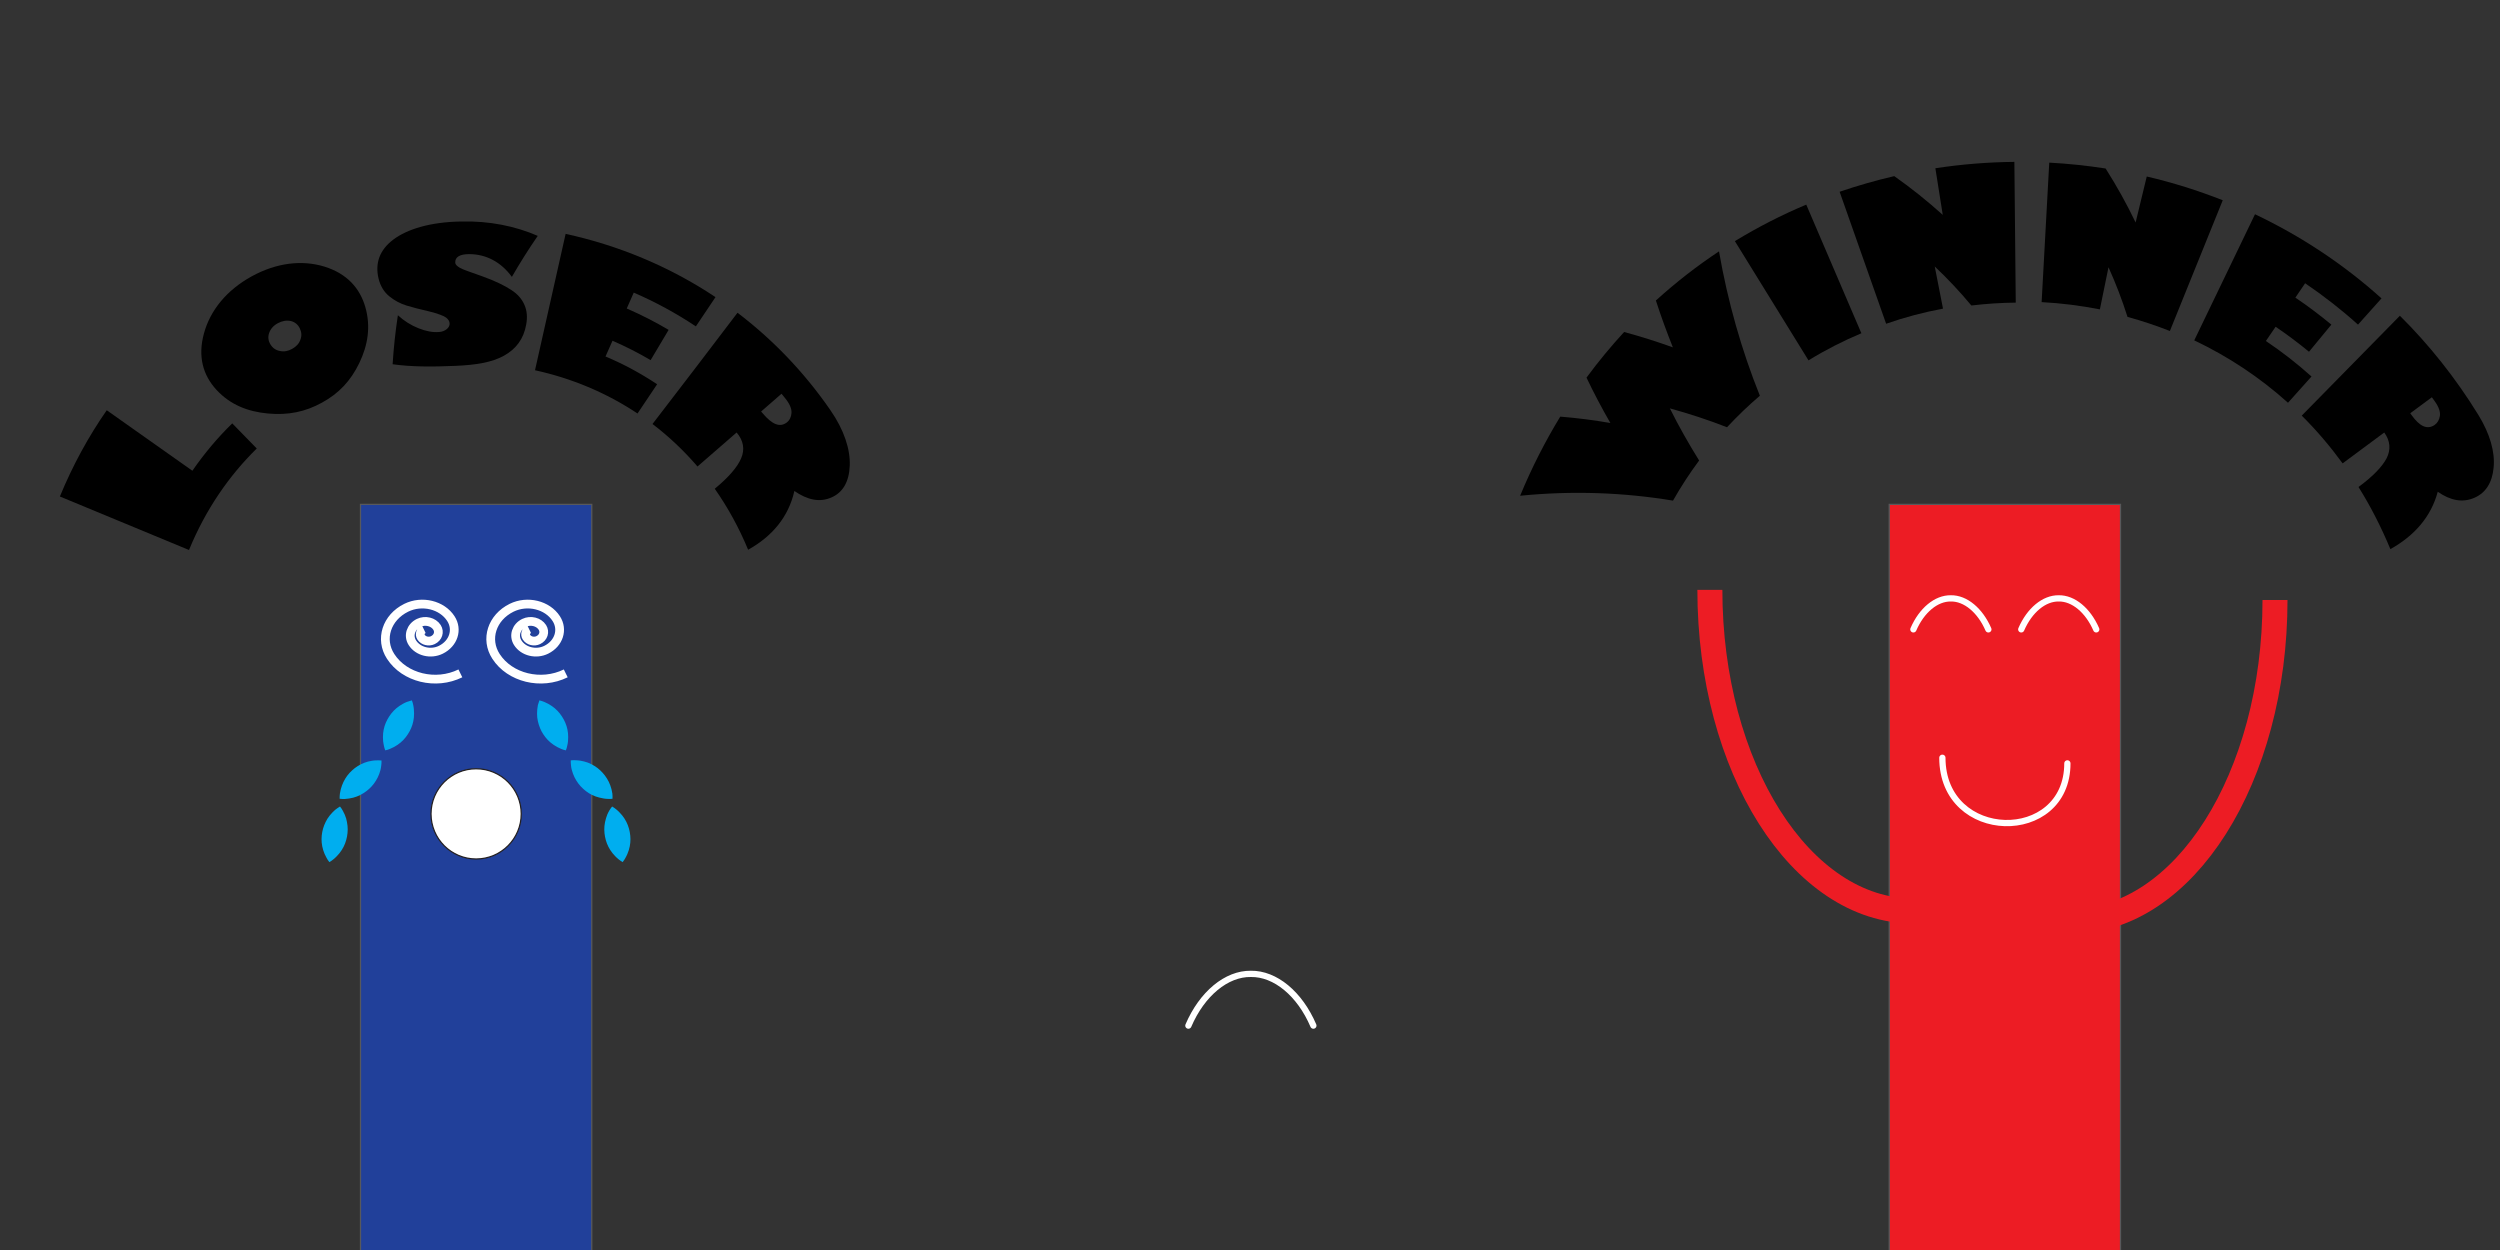 <?xml version="1.0" encoding="utf-8"?>
<!-- Generator: Adobe Illustrator 22.0.1, SVG Export Plug-In . SVG Version: 6.00 Build 0)  -->
<svg version="1.1" id="redwinner" xmlns="http://www.w3.org/2000/svg" xmlns:xlink="http://www.w3.org/1999/xlink" x="0px" y="0px"
             viewBox="0 0 2000 1000" style="enable-background:new 0 0 2000 1000;" xml:space="preserve">
<rect x="0" y="0" width="2000" height="1000" fill="#333333" stroke="none"/>
<style type="text/css">
    .st0{fill:#21409A;stroke:#58595B;stroke-miterlimit:10;}
    .st1{fill:#ED1C24;stroke:#58595B;stroke-miterlimit:10;}
    .st2{fill:none;stroke:#FFFFFF;stroke-width:7;stroke-miterlimit:10;}
    .st3{fill:#FFFFFF;stroke:#231F20;stroke-linecap:round;stroke-miterlimit:10;}
    .st4{fill:none;stroke:#FFFFFF;stroke-width:5;stroke-linecap:round;stroke-miterlimit:10;}
    .st5{fill:none;stroke:#ED1C24;stroke-width:20;stroke-miterlimit:10;}
    .st6{fill:#00AEEF;}
    #bounce-1 {
    display: flex;
    animation-name: bounce-1;
    animation-timing-function: linear;
    animation-duration: 1s;
    animation-iteration-count: infinite;

}
@keyframes bounce-1 {
    0%   { transform: translateY(0); }
    50%  { transform: translateY(-100px); }
    100% { transform: translateY(0); }
}
</style>

            <rect x="288.4" y="403.5" class="st0" width="185" height="825"/> /*Blue Body*/


            <rect id="bounce-1" x="1511.4" y="403.5" class="st1" width="185" height="825"/> /*Red Body*/


            <path class="st2" d="M368.3,538.7c-19.7,9.7-44.7,3.6-55.8-13.6c-8.9-13.7-3.3-31.1,12.5-38.9c12.6-6.2,28.6-2.3,35.7,8.7
	c5.7,8.8,2.1,19.9-8,24.9c-8.1,4-18.3,1.5-22.8-5.6c-3.6-5.6-1.3-12.8,5.1-15.9c5.2-2.5,11.7-0.9,14.6,3.6c2.3,3.6,0.9,8.2-3.3,10.2
	c-3.3,1.6-7.5,0.6-9.4-2.3c-1.5-2.3-0.6-5.2,2.1-6.5">

            <animateTransform attributeName="transform"
                              attributeType="XML"
                              type="rotate"
                              from="0 338.3 508.7"
                              to="-360 338.3 508.7"
                              dur="1s"
                              repeatCount="indefinite"
            />
            </path>

            <path class="st2" d="M452.6,538.7c-19.7,9.7-44.7,3.6-55.8-13.6c-8.9-13.7-3.3-31.1,12.5-38.9c12.6-6.2,28.6-2.3,35.7,8.7
	c5.7,8.8,2.1,19.9-8,24.9c-8.1,4-18.3,1.5-22.8-5.6c-3.6-5.6-1.3-12.8,5.1-15.9c5.2-2.5,11.7-0.9,14.6,3.6c2.3,3.6,0.9,8.2-3.3,10.2
	c-3.3,1.6-7.5,0.6-9.4-2.3c-1.5-2.3-0.6-5.2,2.1-6.5">

                <animateTransform attributeName="transform"
                                  attributeType="XML"
                                  type="rotate"
                                  from="0 422.6 508.7"
                                  to="-360 422.6 508.7"
                                  dur="1s"
                                  repeatCount="indefinite"
                />
            </path>

            <circle class="st3" cx="380.9" cy="651.1" r="36.1"/>

            <g>
                <path id="bounce-1" class="st4" d="M1530.7,503.5c6.6-15.3,18.3-25,30-24.8c11.7-0.2,23.4,9.6,30,24.8"/> /*Red Left eye*/
            </g>
            <g>
                <path class="st4" d="M950.7,820.5c10.9-25.5,30.5-41.7,50-41.4c19.5-0.3,39.1,15.9,50,41.4"/>
            </g>
            <g>
                <path id="bounce-1" class="st4" d="M1617,503.5c6.6-15.3,18.3-25,30-24.8c11.7-0.2,23.4,9.6,30,24.8"/> /*Red Right eye*/
            </g>
            <g>
                <path id="bounce-1" class="st4" d="M1553.9,606.2c0,68.2,100,69.6,100,4.5"/> /*Red Mouth*/
            </g>
            <g>
            <path id="bounce-1" class="st5" d="M1367.9,471.9c0,142,72.8,256.9,162.7,256.9"/> /*Left arm*/
            </g>
            <g>
            <path id="bounce-1" class="st5" d="M1820,480c0,142-72.8,256.9-162.7,256.9"/> /*Right arm*/
            </g>


            <g>

                <g>
                    <path d="M1359.3,368.4c-7.5,10.1-14.5,20.8-20.9,32.1c-39.2-6.5-80.2-8.1-122.3-3.9c9.3-22.5,20.1-43.6,32.1-63.3
			c13.6,1.1,26.9,2.8,40.1,5.1c-6.8-11.8-13.2-23.9-19.1-36.3c9.5-12.9,19.6-25.1,30.1-36.5c13.3,3.6,26.3,7.7,39,12.3
			c-4.9-12.3-9.5-24.8-13.6-37.5c16-14.5,32.8-27.6,50.5-39.3c7,40.2,18,78.9,32.7,115.5c-9.2,7.8-17.9,16.2-26.3,25.2
			c-14.8-5.8-30.1-10.8-45.7-15.1C1343,341,1350.9,354.9,1359.3,368.4z"/>


                    <path d="M1446.8,288.3c-19.6-31.8-39.3-63.6-58.9-95.4c18.4-11.2,37.5-21,57.1-29.2c14.7,34.3,29.4,68.6,44.1,102.9
			C1474.6,272.7,1460.4,279.9,1446.8,288.3z"/>


                    <path d="M1612.6,242.1c-11.9,0.1-23.7,0.9-35.5,2.3c-9-10.8-18.7-21.2-29.3-31.2c2.2,11.2,4.4,22.5,6.6,33.7
			c-15.4,2.9-30.7,6.9-45.5,12.1c-12.4-35.2-24.8-70.4-37.2-105.6c14.4-4.9,29-9.1,43.7-12.5c13.8,9.7,26.7,20.1,38.8,31
			c-2-12.4-3.9-24.9-5.9-37.3c20.9-3.2,42.1-4.9,63.2-5.1C1611.9,167,1612.3,204.6,1612.6,242.1z"/>


                    <path d="M1735.9,264.8c-11.1-4.4-22.4-8.1-33.9-11.3c-4.2-13.3-9.3-26.6-15.2-39.7c-2.3,11.2-4.6,22.5-6.9,33.7
			c-15.4-3-31-5-46.6-5.8c2-37.2,4.1-74.4,6.1-111.6c15.1,0.8,30.2,2.4,45.1,4.7c9,14.2,17,28.6,24,43.2c3-12.3,5.9-24.5,8.9-36.8
			c20.6,4.8,41,11.2,60.8,19C1764.1,195,1750,229.9,1735.9,264.8z"/>


                    <path d="M1849.2,301.2c-6.3,7-12.5,14-18.8,21c-22.8-20.5-48.2-37.2-75-49.9c16.2-33.6,32.4-67.3,48.6-100.9
			c36.2,17.2,70.4,39.6,101.2,67.3c-6.3,7-12.5,14-18.8,21c-13.4-12.1-27.6-23.1-42.3-33.1c-2.6,3.8-5.2,7.7-7.8,11.5
			c9.9,6.7,19.5,13.9,28.8,21.6c-6,7.2-11.9,14.5-17.9,21.7c-8.6-7.1-17.6-13.8-26.7-20c-2.6,3.8-5.2,7.6-7.8,11.4
			C1825.4,281.3,1837.6,290.8,1849.2,301.2z"/>


                    <path d="M1919.9,252.6c23.3,23.1,44.4,49.5,62.7,79.2c9.5,15.4,13.5,30,12.3,42.2c-1.1,12.2-6.4,20.2-15.1,24.1
			c-9.6,4.3-19.4,2.4-29.6-4.7c-5.4,20.1-18.7,35.2-37.9,45.9c-7.4-17.8-15.9-34.4-25.5-49.7c11.4-8.4,18.9-16.1,22.5-23
			c3.5-6.9,2.9-14-1.9-20.6c-11.1,8.2-22.2,16.5-33.3,24.7c-10.1-13.8-21-26.6-32.7-38.2C1867.5,305.9,1893.7,279.2,1919.9,252.6z
			 M1945.5,317.8c-5.8,4.3-11.6,8.6-17.3,12.8c0.3,0.5,0.7,0.9,1,1.4c6.5,9.1,12.4,11.9,18.3,8.1c2.4-1.6,3.9-4.1,4.4-7.3
			c0.5-3.2-0.8-7.2-4.1-11.8C1947.1,319.9,1946.3,318.8,1945.5,317.8z"/>
                </g>
            </g>
            <g>
                <g>
                    <path d="M151.2,440c-34.4-14.3-68.8-28.5-103.3-42.8c10.4-25.2,23-48.2,37.5-69c22.8,16.1,45.7,32.2,68.5,48.4
			c9.6-13.9,20.3-26.6,31.9-37.9c6.5,6.7,13.1,13.4,19.6,20.1C183.2,380.6,164.5,407.6,151.2,440z"/>


                    <path d="M257.6,322.1c-13.4,7.4-27.1,10.2-43.3,8.7c-16.1-1.5-30.1-7-41.1-18.9c-10.9-11.8-15.1-26.9-10-45.3
			c5-18.3,18.1-34.5,38.1-45.5c20-11,40.4-13.3,58.3-7.8c17.9,5.6,28.3,17.1,32.7,32.5c4.4,15.5,2,30.3-4.8,44.5
			C280.5,304.8,271.1,314.7,257.6,322.1z M222.2,258.6c-3.5,1.9-5.8,4.6-6.9,7.8c-1.1,3.2-0.7,6.3,1.1,9.2c1.8,2.9,4.3,4.6,7.6,5.2
			c3.3,0.7,6.5,0.1,9.7-1.7c3.3-1.8,5.5-4.2,6.6-7.3c1.2-3.1,1-6.1-0.5-9.2c-1.5-3-3.9-5-7.2-5.8
			C229.2,256.1,225.7,256.7,222.2,258.6z"/>
                    <path d="M430.2,188.7c-7.4,10.7-14.3,21.7-20.7,32.8c-8.7-11.9-20.6-18.2-34.2-18.2c-7.6,0-11.3,2.4-11.1,6.8
			c0,1.4,1.3,2.7,3.6,4.1c2.3,1.4,8.4,3.4,17.9,6.8c10.4,3.7,18,7.5,23.2,10.9c5.2,3.3,8.7,7.4,10.7,12.1c2,4.6,2.4,9.8,1.4,15.4
			c-2,11.8-8.3,19.9-17.9,25.2c-9.6,5.3-22.3,7.4-39,8.1c-18.7,0.8-35,0.8-50-1.3c0.8-13,2.2-26.1,4.2-39.2c5,4.6,10.5,8,16.5,10.4
			c6,2.4,11.4,3.4,16.5,3c2.5-0.2,4.5-1,6.1-2.3c1.6-1.3,2.4-2.9,2.3-4.6c-0.1-1.7-1-3.2-2.8-4.6c-1.8-1.4-6.4-3.2-14.1-5.1
			c-6.9-1.6-12.9-3.1-17.7-4.6c-4.8-1.5-9.4-3.9-13.6-7.3c-4.2-3.4-7.2-8.2-8.7-14.4c-2.8-12,0.7-22.6,11.8-31
			c11-8.3,29.4-14.1,54.2-14.5C391.4,176.6,412.3,180.9,430.2,188.7z"/>
                    <path d="M525.7,307.4c-5.2,7.8-10.4,15.6-15.7,23.4c-25.2-16.8-53.1-28.3-82-34.6c8.2-36.4,16.3-72.8,24.5-109.1
			c42.3,9.2,83.1,26.1,119.9,50.6c-5.2,7.8-10.4,15.6-15.7,23.4c-15.8-10.5-32.5-19.6-49.7-27c-1.9,4.2-3.7,8.5-5.6,12.7
			c11.5,5,22.7,10.7,33.5,17.1c-4.8,8.1-9.6,16.1-14.4,24.2c-9.9-5.8-20.1-11-30.5-15.5c-1.9,4.2-3.7,8.4-5.6,12.6
			C498.8,291.2,512.6,298.7,525.7,307.4z"/>
                    <path d="M590,250.2c27.9,21.2,53.1,47.2,74.3,77.9c11.1,16,16,31.5,15.5,44.4c-0.5,13-5.6,21.4-14.3,25.3c-9.6,4.4-19.5,2.2-30-5
			c-4.7,20.8-17.8,36.3-37,47c-7.4-17.9-16.4-34.1-26.7-48.8c10.9-9,18-17.1,21.1-24.3c3.1-7.2,1.9-14.3-3.6-20.7
			c-10.4,9.1-20.9,18.1-31.3,27.2c-11-12.8-23-24.1-36-34C544.7,309.7,567.4,280,590,250.2z M625.2,315c-5.4,4.7-10.9,9.4-16.3,14.2
			c0.4,0.5,0.8,0.9,1.2,1.4c7.5,8.9,13.7,11.6,19.3,7.4c2.3-1.8,3.6-4.4,3.8-7.7c0.2-3.4-1.5-7.4-5.3-12
			C627,317.2,626.1,316.1,625.2,315z"/>
                </g>
            </g>
            <g>
                <path class="st6" d="M329.5,560.3c0.5,1.3,0.9,2.6,1.1,3.8c0.3,1.2,0.4,2.4,0.5,3.5c0.2,2.2,0.2,4.4,0,6.4c-0.4,4-1.6,7.7-3.4,11
		c-1.8,3.3-4.1,6.4-7.2,9c-1.5,1.3-3.3,2.5-5.3,3.6c-1,0.5-2,1-3.2,1.5c-1.1,0.5-2.4,0.9-3.8,1.2c-0.5-1.3-0.9-2.6-1.1-3.8
		c-0.3-1.2-0.4-2.4-0.6-3.5c-0.2-2.2-0.2-4.4,0-6.4c0.4-4,1.6-7.7,3.4-11c1.8-3.3,4.1-6.4,7.2-9c1.5-1.3,3.3-2.5,5.3-3.6
		c1-0.5,2-1.1,3.2-1.5C326.9,561.1,328.1,560.7,329.5,560.3z">

                    <animate attributeName="fill" values="#00AEEF;transparent" dur="1s" repeatCount="indefinite" />
                </path>
            </g>
            <g>
                <path class="st6" d="M271.7,639c0-1.4,0-2.7,0.2-4c0.2-1.2,0.4-2.4,0.7-3.5c0.6-2.2,1.3-4.2,2.2-6c1.8-3.7,4.1-6.7,6.9-9.2
		c2.8-2.6,6-4.6,9.8-6.1c1.9-0.7,3.9-1.3,6.2-1.6c1.1-0.2,2.3-0.3,3.5-0.3c1.2-0.1,2.5,0,4,0.1c0,1.4,0,2.8-0.2,4
		c-0.1,1.2-0.4,2.4-0.6,3.5c-0.6,2.2-1.3,4.2-2.2,6c-1.8,3.6-4.1,6.7-6.9,9.2c-2.8,2.5-6,4.6-9.8,6.1c-1.9,0.7-3.9,1.3-6.2,1.6
		c-1.1,0.2-2.3,0.3-3.5,0.4C274.4,639.2,273.1,639.2,271.7,639z">

                    <animate attributeName="fill" values="#00AEEF;transparent" dur="2s" repeatCount="indefinite" />
                </path>
            </g>
            <g>
                <path class="st6" d="M272,645.2c0.9,1.1,1.6,2.2,2.2,3.3c0.6,1.1,1.1,2.1,1.6,3.2c0.9,2.1,1.5,4.1,1.8,6.1c0.8,4,0.7,7.8,0,11.5
		c-0.7,3.7-2,7.3-4.2,10.7c-1.1,1.7-2.4,3.4-4,5c-0.8,0.8-1.6,1.6-2.6,2.4c-0.9,0.8-2,1.5-3.3,2.3c-0.9-1.1-1.6-2.2-2.2-3.3
		c-0.6-1.1-1.1-2.1-1.6-3.2c-0.9-2.1-1.5-4.1-1.9-6.1c-0.8-4-0.7-7.8,0-11.5c0.7-3.7,2.1-7.3,4.2-10.7c1.1-1.7,2.4-3.4,4-5
		c0.8-0.8,1.6-1.6,2.6-2.4C269.7,646.7,270.8,645.9,272,645.2z">

                    <animate attributeName="fill" values="#00AEEF;transparent" dur="3s" repeatCount="indefinite" />
                </path>
            </g>
            <g>
                <path class="st6" d="M431.5,560.3c1.4,0.3,2.6,0.7,3.8,1.2c1.2,0.5,2.2,1,3.2,1.5c2,1.1,3.7,2.3,5.3,3.6c3.1,2.6,5.4,5.7,7.2,9
		c1.8,3.3,3,7,3.4,11c0.2,2,0.2,4.1,0,6.4c-0.1,1.1-0.3,2.3-0.6,3.5c-0.2,1.2-0.6,2.5-1.1,3.8c-1.4-0.3-2.7-0.7-3.8-1.2
		c-1.2-0.5-2.2-1-3.2-1.5c-2-1.1-3.7-2.3-5.3-3.6c-3.1-2.6-5.4-5.7-7.2-9c-1.7-3.3-2.9-7-3.4-11c-0.2-2-0.2-4.1,0-6.4
		c0.1-1.1,0.3-2.3,0.5-3.5C430.6,562.9,431,561.7,431.5,560.3z">

                    <animate attributeName="fill" values="#00AEEF;transparent" dur="1s" repeatCount="indefinite" />
                </path>
            </g>
            <g>
                <path class="st6" d="M490,639c-1.4,0.2-2.7,0.2-4,0.1c-1.2,0-2.4-0.2-3.5-0.4c-2.2-0.4-4.3-0.9-6.2-1.6c-3.8-1.4-7-3.5-9.8-6.1
		c-2.8-2.5-5.1-5.6-6.9-9.2c-0.9-1.8-1.6-3.8-2.2-6c-0.3-1.1-0.5-2.2-0.6-3.5c-0.2-1.2-0.2-2.5-0.2-4c1.4-0.2,2.7-0.2,4-0.1
		c1.2,0,2.4,0.2,3.5,0.3c2.2,0.4,4.3,0.9,6.2,1.6c3.8,1.5,7,3.5,9.8,6.1c2.8,2.6,5.1,5.6,6.9,9.2c0.9,1.8,1.6,3.8,2.2,6
		c0.3,1.1,0.5,2.2,0.7,3.5C490,636.3,490.1,637.6,490,639z">

                    <animate attributeName="fill" values="#00AEEF;transparent" dur="2s" repeatCount="indefinite" />
                </path>
            </g>
            <g>
                <path class="st6" d="M489.7,645.2c1.2,0.7,2.3,1.5,3.3,2.3c1,0.8,1.8,1.6,2.6,2.4c1.6,1.6,2.9,3.3,4,5c2.2,3.4,3.5,7,4.2,10.7
		c0.7,3.7,0.8,7.5,0,11.5c-0.4,2-1,4-1.9,6.1c-0.5,1-0.9,2.1-1.6,3.2c-0.6,1.1-1.3,2.2-2.2,3.3c-1.2-0.7-2.3-1.5-3.3-2.3
		c-1-0.8-1.8-1.6-2.6-2.4c-1.6-1.6-2.9-3.3-4-5c-2.2-3.4-3.5-7-4.2-10.7c-0.7-3.7-0.8-7.5,0-11.5c0.4-2,1-4,1.8-6.1
		c0.5-1,0.9-2.1,1.6-3.2C488.1,647.4,488.8,646.3,489.7,645.2z">

                    <animate attributeName="fill" values="#00AEEF;transparent" dur="3s" repeatCount="indefinite" />
                </path>
            </g>
</svg>
